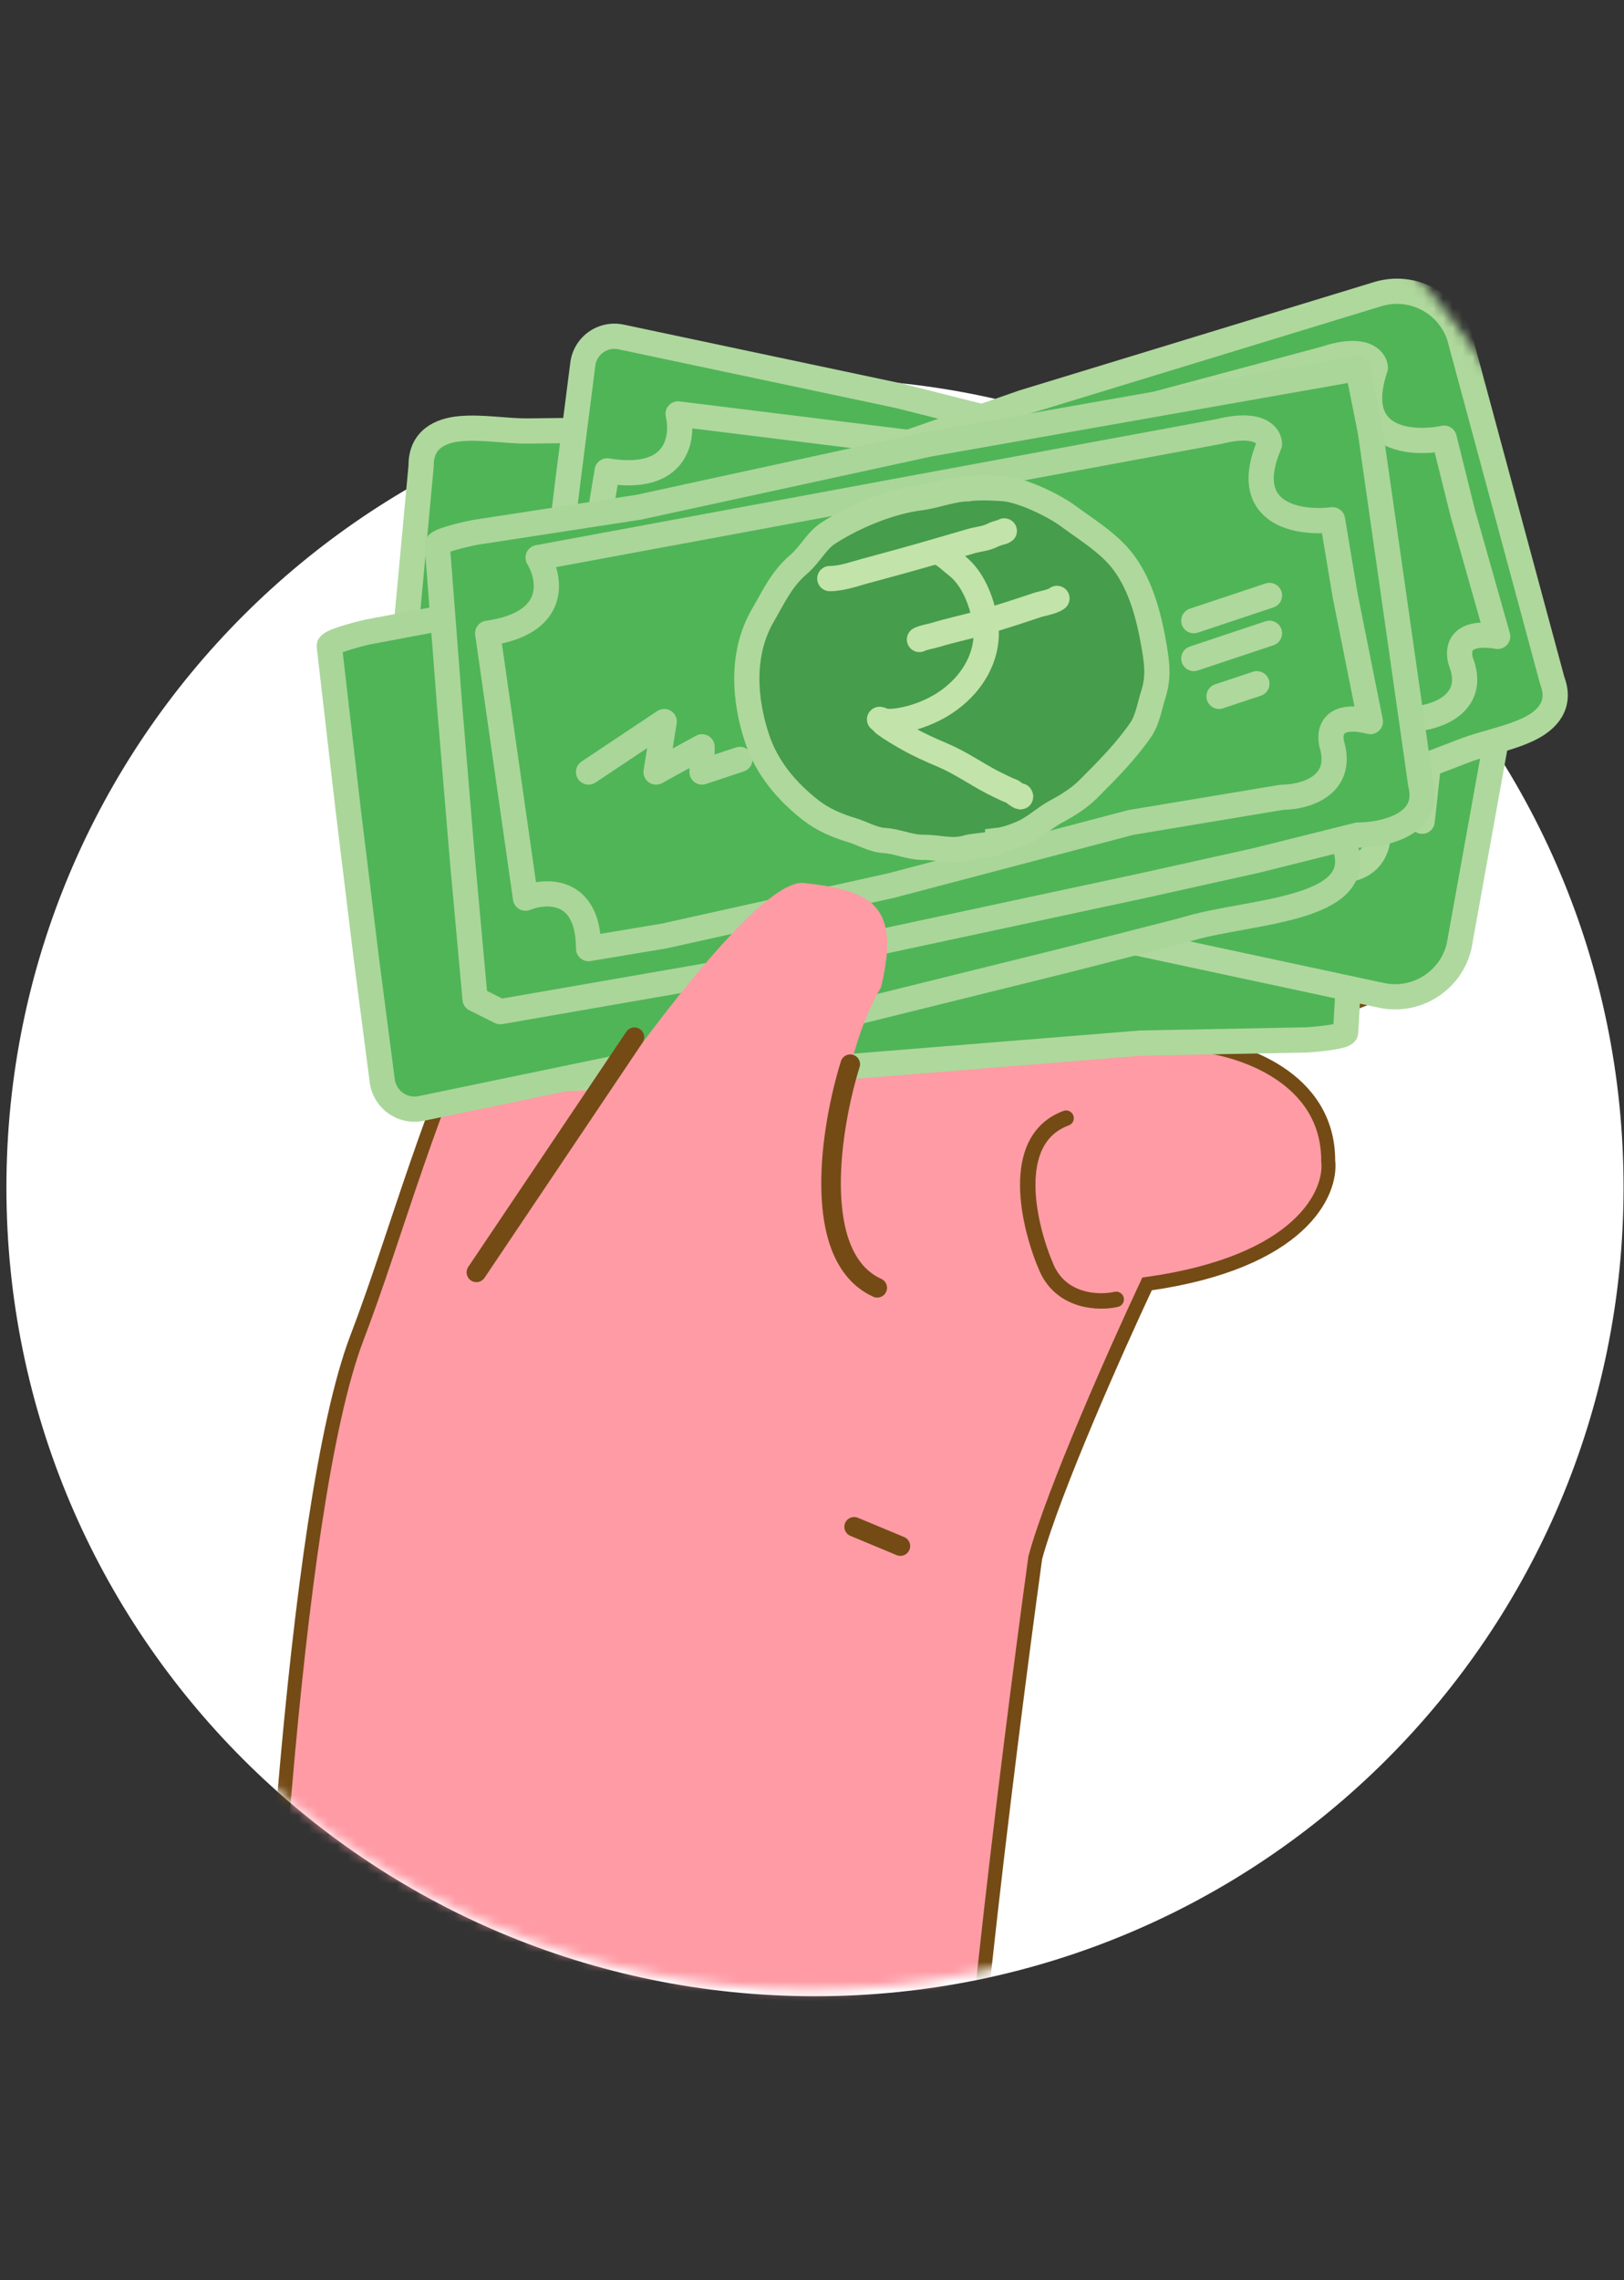 <svg width="166" height="233" viewBox="0 0 166 233" fill="none" xmlns="http://www.w3.org/2000/svg">
<rect x="0" y="0" width="166" height="233" fill="#333333" stroke="none"/>
<g style="mix-blend-mode:luminosity">
<path d="M0.656 121.351C0.656 75.705 37.66 38.701 83.306 38.701C128.952 38.701 165.955 75.705 165.955 121.351C165.955 166.997 128.952 204 83.306 204C37.66 204 0.656 166.997 0.656 121.351Z" fill="white"/>
</g>
<mask id="mask0_5_73249" style="mask-type:alpha" maskUnits="userSpaceOnUse" x="0" y="0" width="166" height="204">
<path d="M0 82.649C0 37.003 37.004 0 82.65 0C128.296 0 165.299 37.003 165.299 82.65V120.695C165.299 166.341 128.296 203.344 82.65 203.344C37.004 203.344 0 166.341 0 120.695L0 82.649Z" fill="url(#paint0_linear_5_73249)"/>
</mask>
<g mask="url(#mask0_5_73249)">
<path d="M36.482 136.723C29.863 154.059 26.895 209.347 26.238 234.824H98.337C97.391 224.739 102.933 180.193 105.822 159.18C107.713 152.246 114.227 137.643 117.248 131.208C133.007 129.001 136.159 121.883 135.765 118.6C135.765 110.09 126.835 107.175 122.369 106.781C128.673 106.15 137.078 103.104 140.493 101.659C148.372 96.616 145.877 85.112 143.644 79.99C143.96 72.111 140.099 69.878 138.129 69.747C135.922 68.171 121.45 73.03 114.49 75.656C131.51 67.462 135.765 62.524 135.765 61.079C135.134 49.417 128.673 48.603 125.521 49.654C106.925 53.436 88.618 62.524 81.79 66.595C49.877 84.324 44.755 115.054 36.482 136.723Z" fill="#FF9BA5" stroke="#744B15" stroke-width="1.428"/>
<path d="M114.095 132.784C112.388 133.178 108.579 133.099 107.003 129.632C105.165 125.429 102.985 116.473 108.973 114.267" stroke="#744B15" stroke-width="1.576" stroke-linecap="round"/>
<path d="M87.307 156.028L92.034 157.998" stroke="#744B15" stroke-width="2" stroke-linecap="round"/>
<path d="M142.857 86.688L110.551 89.446" stroke="#744B15" stroke-width="1.576" stroke-linecap="round"/>
<path d="M137.784 78.16L135.148 94.757C135.083 95.165 132.414 95.164 131.088 95.113L114.191 93.731L83.861 93.117L46.001 90.858C42.354 90.64 39.548 87.55 39.683 83.899L43.046 47.599C43.017 44.938 44.968 43.995 47.045 43.809C49.354 43.602 51.683 44.068 54.002 44.043L61.139 43.966L73.021 44.152L109.919 45.008L138.882 46.809C139.576 46.852 140.238 47.116 140.77 47.563C141.633 48.286 142.06 49.405 141.899 50.52L140.121 62.817L137.784 78.16Z" fill="#50B557" stroke="#AFD89D" stroke-width="2.578" stroke-linejoin="round"/>
<path d="M138.497 88.73L137.545 105.508C137.522 105.92 134.866 106.188 133.541 106.271L116.592 106.597L86.353 109.04L48.458 110.604C44.808 110.754 41.705 107.962 41.472 104.316L41.163 67.862C40.867 65.217 42.712 64.083 44.761 63.689C47.037 63.25 49.401 63.479 51.705 63.221L58.799 62.427L70.638 61.415L107.435 58.551L136.433 57.427C137.127 57.4 137.813 57.596 138.387 57.987C139.319 58.621 139.856 59.691 139.808 60.816L139.277 73.229L138.497 88.73Z" fill="#50B557" stroke="#AFD89C" stroke-width="2.578" stroke-linejoin="round"/>
<path d="M56.149 64.936L54.251 81.633C54.204 82.043 56.776 82.756 58.068 83.062L74.719 86.248L104.109 93.768L141.194 101.715C144.767 102.481 148.297 100.254 149.143 96.699L155.61 60.822C156.349 58.266 154.722 56.836 152.77 56.101C150.6 55.284 148.231 55.11 146.004 54.466L139.147 52.484L127.649 49.485L91.865 40.442L63.475 34.432C62.795 34.288 62.087 34.366 61.454 34.654C60.429 35.121 59.718 36.084 59.575 37.202L58.001 49.526L56.149 64.936Z" fill="#50B557" stroke="#AFD89F" stroke-width="2.578" stroke-linejoin="round"/>
<path d="M67.622 64.746L76.549 62.162L74.2 66.826L79.459 65.786L78.682 68.243L82.757 68.18M69.312 42.3C69.893 44.737 69.257 49.312 62.065 48.12L57.591 75.093C59.898 74.921 64.047 76.052 62.181 81.951L69.944 83.054L93.618 85.132L118.911 86.371L134.435 88.576C136.483 89.223 140.645 89.458 140.905 85.214C140.884 83.856 141.747 81.696 145.369 83.922L146.797 70.856L147.899 63.094C144.493 62.467 138.961 59.727 144.086 53.777C144.345 52.958 143.803 51.255 139.559 50.994L69.312 42.3Z" stroke="#AFD89D" stroke-width="2.578" stroke-linecap="round" stroke-linejoin="round"/>
<path d="M59.223 73.953L55.908 57.478C55.827 57.074 58.329 56.144 59.59 55.729L75.908 51.135L104.551 41.138L140.824 30.059C144.318 28.992 148.025 30.91 149.171 34.379L158.672 69.575C159.626 72.059 158.127 73.623 156.245 74.521C154.153 75.52 151.807 75.895 149.643 76.727L142.98 79.286L131.779 83.254L96.897 95.313L69.122 103.721C68.457 103.923 67.744 103.906 67.089 103.673C66.028 103.295 65.238 102.395 65.001 101.294L62.381 89.149L59.223 73.953Z" fill="#50B557" stroke="#AFD89C" stroke-width="2.578" stroke-linejoin="round"/>
<path d="M73.828 76.442L81.133 70.696L80.706 75.901L85.19 72.963L85.392 75.532L89.145 73.944M66.969 55.003C68.423 57.043 69.551 61.523 62.436 63.117L68.414 89.797C70.488 88.772 74.758 88.264 75.243 94.431L82.851 92.54L105.575 85.581L129.483 77.235L144.7 73.452C146.842 73.284 150.787 71.939 149.436 67.908C148.906 66.657 148.896 64.331 153.088 65.035L149.508 52.388L147.616 44.78C144.223 45.478 138.067 45.014 140.585 37.576C140.518 36.719 139.375 35.344 135.344 36.695L66.969 55.003Z" stroke="#AED79B" stroke-width="2.578" stroke-linecap="round" stroke-linejoin="round"/>
<path d="M35.59 82.738L33.658 66.021C33.611 65.61 36.248 64.894 37.573 64.587L54.647 61.382L84.787 53.826L122.961 45.806C126.553 45.051 130.095 47.285 130.962 50.852L137.561 86.769C139.408 93.027 127.973 93.066 121.695 94.844L120.675 95.132L108.883 98.145L72.187 107.231L43.049 113.278C42.367 113.42 41.658 113.344 41.022 113.062C39.96 112.59 39.221 111.6 39.071 110.448L37.474 98.165L35.59 82.738Z" fill="#50B557" stroke="#AAD69A" stroke-width="2.578" stroke-linejoin="round"/>
<path d="M45.983 72.45L44.694 55.695C44.662 55.284 47.258 54.664 48.56 54.406L65.316 51.828L94.96 45.384L138.783 37.65L140.072 44.095L145.227 80.184C146.258 84.308 141.36 85.339 138.783 85.339L128.472 87.917L116.872 90.495L80.783 98.228L51.138 103.384L48.56 102.095L47.271 87.917L45.983 72.45Z" fill="#50B557" stroke="#AAD69A" stroke-width="2.578" stroke-linejoin="round"/>
<path d="M60.161 78.895L67.894 73.739L67.06 78.895L71.761 76.317L71.761 78.895L75.627 77.606M55.005 56.984C56.294 59.132 57.067 63.686 49.85 64.717L53.716 91.784C55.864 90.925 60.161 90.753 60.161 96.939L67.894 95.65L91.094 90.495L115.583 84.05L131.05 81.473C133.198 81.473 137.236 80.442 136.205 76.317C135.776 75.028 135.948 72.708 140.072 73.739L137.494 60.85L136.205 53.117C132.768 53.547 126.667 52.602 129.761 45.384C129.761 44.525 128.73 43.064 124.605 44.095L55.005 56.984Z" stroke="#AAD69A" stroke-width="2.578" stroke-linecap="round" stroke-linejoin="round"/>
<path d="M122.027 63.428L129.761 60.85" stroke="#AFD89D" stroke-width="2.578" stroke-linecap="round" stroke-linejoin="round"/>
<path d="M122.027 67.295L129.761 64.717" stroke="#AFD89D" stroke-width="2.578" stroke-linecap="round" stroke-linejoin="round"/>
<path d="M124.605 71.161L128.472 69.872" stroke="#AFD89D" stroke-width="2.578" stroke-linecap="round" stroke-linejoin="round"/>
<path d="M94.073 50.869C95.674 50.669 97.391 49.948 98.987 49.948C99.754 49.778 101.967 49.869 102.721 49.948C104.61 50.147 107.733 51.662 109.204 52.749C111.09 54.143 113.359 55.505 114.805 57.417C116.701 59.922 117.509 63.277 118.008 66.272C118.286 67.941 118.422 69.296 117.891 70.953C117.523 72.1 117.301 73.568 116.607 74.571C115.051 76.819 113.19 78.688 111.24 80.639C110.364 81.514 109.184 82.278 108.089 82.856C106.958 83.453 106.134 84.235 105.06 84.84C104.273 85.282 102.869 85.792 101.985 85.89C101.985 86.357 99.554 86.415 98.987 86.59C97.325 87.102 96.112 86.59 94.371 86.59C92.915 86.59 91.747 85.963 90.351 85.89C89.299 85.835 88.099 85.14 87.097 84.84C85.583 84.385 84.136 83.779 82.883 82.804C80.453 80.914 78.394 78.493 77.398 75.504C76.029 71.397 75.752 66.716 77.982 62.875C79.136 60.887 79.891 59.166 81.664 57.65C82.799 56.68 83.451 55.268 84.659 54.486C87.303 52.776 90.948 51.259 94.073 50.869Z" fill="#469D4C" stroke="#AFD89C" stroke-width="2.578" stroke-linecap="round"/>
<path d="M84.82 59.126C86.032 59.126 87.269 58.668 88.426 58.358C90.98 57.671 93.534 56.973 96.069 56.227C97.129 55.915 98.194 55.619 99.252 55.302C99.953 55.093 100.725 55.059 101.387 54.728C101.716 54.564 102.058 54.461 102.412 54.363C102.69 54.285 102.765 54.165 102.497 54.344" stroke="#C2E3AA" stroke-width="2.578" stroke-linecap="round"/>
<path d="M96.177 56.565C96.111 56.565 96.36 56.642 96.443 56.702C96.915 57.043 97.346 57.448 97.804 57.807C99.457 59.106 100.327 61.411 100.694 63.429C101.323 66.892 99.338 70.078 96.49 71.898C95.138 72.763 93.593 73.351 92.012 73.625C91.49 73.715 90.93 73.769 90.403 73.682C90.235 73.654 90.076 73.529 89.915 73.511C89.868 73.506 89.995 73.563 90.028 73.596C90.178 73.746 90.287 73.9 90.465 74.028C91.172 74.537 91.972 75.005 92.728 75.437C93.886 76.099 95.154 76.663 96.381 77.183C98.164 77.939 99.756 79.066 101.467 79.959C101.945 80.208 102.439 80.428 102.923 80.665C103.139 80.771 103.425 80.825 103.607 80.988C103.739 81.106 104.504 81.651 104.29 81.33" stroke="#C2E3AA" stroke-width="2.578" stroke-linecap="round"/>
<path d="M93.984 65.353C94.469 65.112 95.114 65.039 95.636 64.879C97.234 64.388 98.892 64.059 100.502 63.588C102.34 63.05 104.152 62.465 105.965 61.85C106.551 61.651 107.573 61.521 108.042 61.152" stroke="#C2E3AA" stroke-width="2.578" stroke-linecap="round"/>
<path d="M82.184 90.233C76.511 89.603 57.757 117.024 49.09 130.813H90.064C82.815 119.151 87.043 105.993 90.064 100.871C92.034 92.597 89.276 91.021 82.184 90.233Z" fill="#FF9BA5"/>
<path d="M48.695 130.026L64.849 105.993" stroke="#744B15" stroke-width="2" stroke-linecap="round"/>
<path d="M86.911 108.751C84.941 115.055 82.734 128.45 89.668 131.602" stroke="#744B15" stroke-width="2" stroke-linecap="round"/>
</g>
<defs>
<linearGradient id="paint0_linear_5_73249" x1="0" y1="101.672" x2="165.299" y2="101.672" gradientUnits="userSpaceOnUse">
<stop stop-color="#00F5A0"/>
<stop offset="1" stop-color="#00D9F5"/>
</linearGradient>
</defs>
</svg>
